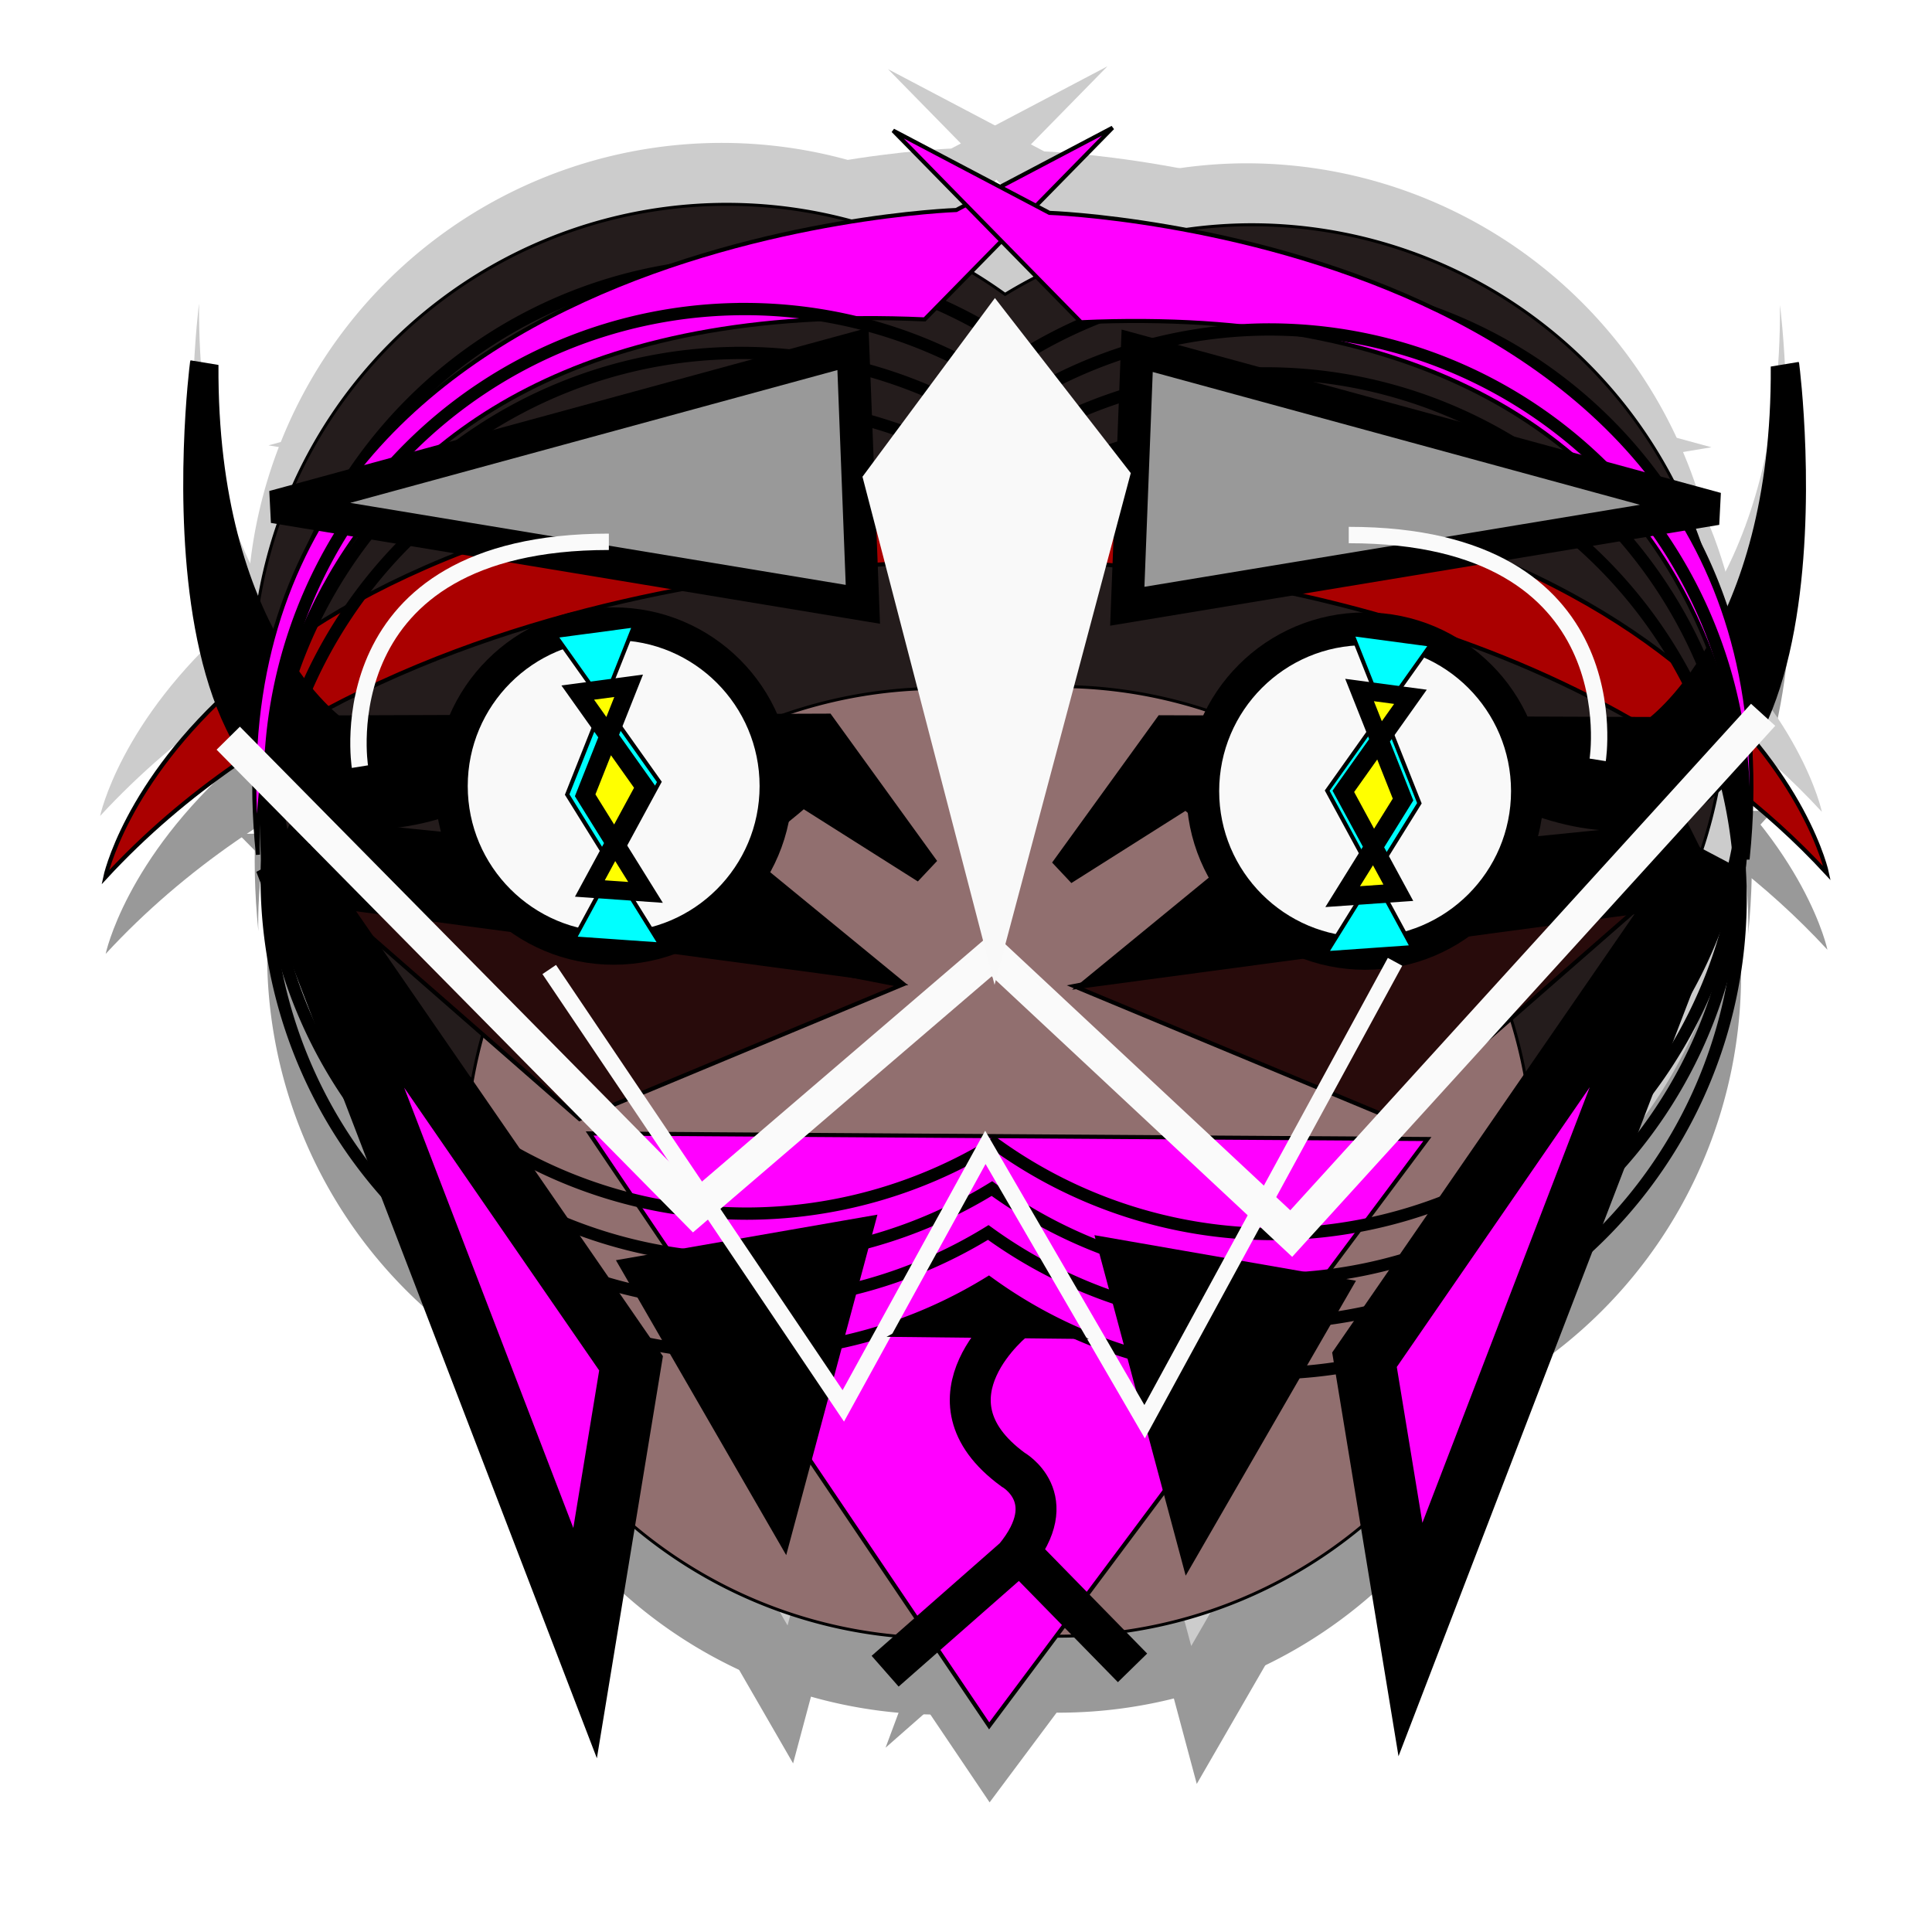<?xml version="1.0" encoding="UTF-8" standalone="no"?>
<!-- Created with Inkscape (http://www.inkscape.org/) -->

<svg
   width="210mm"
   height="210mm"
   viewBox="0 0 210 210"
   version="1.1"
   id="svg1"
   inkscape:version="1.3.2 (091e20ef0f, 2023-11-25)"
   sodipodi:docname="sis.svg"
   inkscape:export-filename="sis.png"
   inkscape:export-xdpi="96"
   inkscape:export-ydpi="96"
   xmlns:inkscape="http://www.inkscape.org/namespaces/inkscape"
   xmlns:sodipodi="http://sodipodi.sourceforge.net/DTD/sodipodi-0.dtd"
   xmlns="http://www.w3.org/2000/svg"
   xmlns:svg="http://www.w3.org/2000/svg">
  <sodipodi:namedview
     id="namedview1"
     pagecolor="#ffffff"
     bordercolor="#000000"
     borderopacity="0.25"
     inkscape:showpageshadow="2"
     inkscape:pageopacity="0.0"
     inkscape:pagecheckerboard="0"
     inkscape:deskcolor="#d1d1d1"
     inkscape:document-units="mm"
     showguides="true"
     inkscape:zoom="0.50709218"
     inkscape:cx="457.5105"
     inkscape:cy="643.86715"
     inkscape:window-width="1920"
     inkscape:window-height="1011"
     inkscape:window-x="0"
     inkscape:window-y="0"
     inkscape:window-maximized="1"
     inkscape:current-layer="layer1">
    <sodipodi:guide
       position="14.758,181.591"
       orientation="1,0"
       id="guide1"
       inkscape:locked="false" />
    <sodipodi:guide
       position="195.171,146.173"
       orientation="1,0"
       id="guide2"
       inkscape:locked="false" />
    <sodipodi:guide
       position="135.771,189.339"
       orientation="0,-1"
       id="guide3"
       inkscape:locked="false" />
    <sodipodi:guide
       position="106.994,175.319"
       orientation="0,-1"
       id="guide4"
       inkscape:locked="false" />
    <sodipodi:guide
       position="91.867,150.231"
       orientation="0,-1"
       id="guide5"
       inkscape:locked="false" />
    <sodipodi:guide
       position="93.343,110.016"
       orientation="0,-1"
       id="guide6"
       inkscape:locked="false" />
    <sodipodi:guide
       position="80.799,95.258"
       orientation="0,-1"
       id="guide7"
       inkscape:locked="false" />
    <sodipodi:guide
       position="105.149,80.132"
       orientation="0,-1"
       id="guide8"
       inkscape:locked="false" />
    <sodipodi:guide
       position="119.169,49.878"
       orientation="0,-1"
       id="guide9"
       inkscape:locked="false" />
    <sodipodi:guide
       position="124.334,15.566"
       orientation="0,-1"
       id="guide10"
       inkscape:locked="false" />
    <sodipodi:guide
       position="30.253,104.482"
       orientation="1,0"
       id="guide11"
       inkscape:locked="false" />
    <sodipodi:guide
       position="179.307,150.969"
       orientation="1,0"
       id="guide12"
       inkscape:locked="false" />
    <sodipodi:guide
       position="55.342,104.851"
       orientation="1,0"
       id="guide13"
       inkscape:locked="false" />
    <sodipodi:guide
       position="155.325,119.24"
       orientation="1,0"
       id="guide14"
       inkscape:locked="false" />
    <sodipodi:guide
       position="94.45,156.134"
       orientation="1,0"
       id="guide15"
       inkscape:locked="false" />
    <sodipodi:guide
       position="114.742,159.455"
       orientation="1,0"
       id="guide16"
       inkscape:locked="false" />
  </sodipodi:namedview>
  <defs
     id="defs1">
    <filter
       style="color-interpolation-filters:sRGB;"
       inkscape:label="Blur"
       id="filter35"
       x="-0.119"
       y="-0.164"
       width="1.239"
       height="1.327">
      <feGaussianBlur
         stdDeviation="4.65 5.918"
         result="fbSourceGraphic"
         id="feGaussianBlur35" />
      <feColorMatrix
         result="fbSourceGraphicAlpha"
         in="fbSourceGraphic"
         values="0 0 0 -1 0 0 0 0 -1 0 0 0 0 -1 0 0 0 0 1 0"
         id="feColorMatrix35" />
      <feGaussianBlur
         id="feGaussianBlur36"
         stdDeviation="4.65 5.918"
         result="blur"
         in="fbSourceGraphic" />
    </filter>
    <filter
       style="color-interpolation-filters:sRGB;"
       inkscape:label="Blur"
       id="filter37"
       x="-0.031"
       y="-0.059"
       width="1.062"
       height="1.118">
      <feGaussianBlur
         stdDeviation="2.415 4.257"
         result="blur"
         id="feGaussianBlur37" />
    </filter>
  </defs>
  <g
     inkscape:label="Layer 1"
     inkscape:groupmode="layer"
     id="layer1">
    <g
       id="g35"
       transform="translate(-12.178,-75.105)"
       style="fill:#999999;stroke:none;filter:url(#filter37)">
      <path
         id="path16-9"
         style="fill:#999999;stroke:none;stroke-width:0.323;stroke-dasharray:none"
         d="m 91.254,105.626 a 51.614,51.614 0 0 0 -51.614,51.614 51.614,51.614 0 0 0 51.614,51.615 51.614,51.614 0 0 0 26.869,-7.628 51.614,51.614 0 0 0 30.112,9.846 51.614,51.614 0 0 0 51.614,-51.614 51.614,51.614 0 0 0 -51.614,-51.614 51.614,51.614 0 0 0 -26.76,7.569 51.614,51.614 0 0 0 -30.221,-9.787 z" />
      <path
         id="path16-5-2-7"
         style="fill:#999999;stroke:none;stroke-width:0.323;stroke-dasharray:none"
         d="m 127.238,158.037 a 51.614,51.614 0 0 0 -7.289,0.521 51.614,51.614 0 0 0 -5.563,-0.31 51.614,51.614 0 0 0 -51.615,51.614 51.614,51.614 0 0 0 51.615,51.614 51.614,51.614 0 0 0 7.619,-0.585 51.614,51.614 0 0 0 5.233,0.374 51.614,51.614 0 0 0 51.615,-51.614 51.614,51.614 0 0 0 -51.615,-51.614 z" />
      <path
         style="fill:#999999;stroke:none;stroke-width:0.445;stroke-dasharray:none"
         d="m 43.821,177.605 66.339,12.903 -34.94,14.543 z"
         id="path18-7" />
      <path
         style="fill:#999999;stroke:none;stroke-width:0.445;stroke-dasharray:none"
         d="m 195.284,177.694 -66.339,12.903 34.94,14.543 z"
         id="path18-0-6" />
      <path
         style="fill:#999999;stroke:none;stroke-width:0.445;stroke-dasharray:none"
         d="m 76.316,206.621 91.061,0.603 -47.633,63.79 z"
         id="path20-7" />
      <path
         style="fill:#999999;stroke:none;stroke-width:1.78;stroke-dasharray:none;stroke-opacity:1"
         d="m 110.949,190.524 -16.078,-13.179 -50.739,-5.151 -2.571,5.142 7.464,4.878 z"
         id="path32-3" />
      <path
         style="fill:#999999;stroke:none;stroke-width:1.78;stroke-dasharray:none;stroke-opacity:1"
         d="m 128.75,190.998 16.078,-13.179 50.739,-5.151 2.571,5.142 -7.464,4.877 z"
         id="path32-4-6" />
      <path
         id="path22-5"
         style="fill:#999999;stroke:none;stroke-width:0.445;stroke-dasharray:none"
         d="m 113.217,133.116 -0.025,0.71 c -81.051,3.904 -89.529,44.962 -89.529,44.962 34.643,-37.514 97.976,-34.27 97.976,-34.27 l -0.015,-0.42 c 18.535,0.609 62.388,5.22 89.188,34.241 0,0 -9.033,-43.748 -97.596,-45.222 z" />
      <path
         style="fill:#999999;stroke:none;stroke-width:3.115;stroke-dasharray:none"
         d="m 34.415,123.077 c 0,0 -7.691,59.905 27.356,47.118 0,0 8.12,25.08 37.682,-0.744 l 13.372,8.46 -11.119,-15.366 -53.179,0.19 c 0,0 -14.298,-9.945 -14.112,-39.659 z"
         id="path21-6" />
      <circle
         style="fill:#999999;stroke:none;stroke-width:3.56;stroke-dasharray:none"
         id="path23-3"
         cx="78.929"
         cy="168.859"
         r="17.642" />
      <path
         style="fill:#999999;stroke:none;stroke-width:3.115;stroke-dasharray:none"
         d="m 206.257,123.252 c 0,0 7.691,59.905 -27.356,47.118 0,0 -8.12,25.08 -37.682,-0.744 l -13.372,8.46 11.119,-15.366 53.179,0.19 c 0,0 14.298,-9.945 14.112,-39.659 z"
         id="path21-2-9" />
      <circle
         style="fill:#999999;stroke:none;stroke-width:3.56;stroke-dasharray:none"
         id="path23-2-4"
         cx="160.607"
         cy="169.407"
         r="17.642" />
      <path
         style="fill:#999999;stroke:none;stroke-width:0.445;stroke-dasharray:none"
         d="m 72.631,152.538 11.267,15.87 -9.232,17.019 9.344,0.655 -10.134,-16.3 7.299,-18.384 z"
         id="path24-8" />
      <path
         style="fill:#999999;stroke:none;stroke-width:0.288;stroke-dasharray:none"
         d="m 75.025,158.698 7.296,10.276 -5.978,11.02 6.05,0.424 -6.562,-10.554 4.726,-11.904 z"
         id="path24-30-1" />
      <path
         style="fill:#999999;stroke:none;stroke-width:0.445;stroke-dasharray:none"
         d="m 167.754,153.485 -11.267,15.87 9.232,17.019 -9.344,0.655 10.134,-16.3 -7.299,-18.384 z"
         id="path24-3-2" />
      <path
         style="fill:#999999;stroke:none;stroke-width:1.335;stroke-dasharray:none"
         d="m 81.159,236.941 17.226,29.836 9.229,-34.445 z"
         id="path26-9" />
      <path
         style="fill:#999999;stroke:none;stroke-width:1.335;stroke-dasharray:none"
         d="m 159.487,239.173 -17.226,29.836 -9.229,-34.445 z"
         id="path26-4-3" />
      <path
         id="path16-50-9"
         style="fill:#999999;stroke:none;stroke-width:1.335;stroke-dasharray:none"
         d="m 93.449,112.106 a 51.614,51.614 0 0 0 -51.614,51.614 51.614,51.614 0 0 0 51.614,51.614 51.614,51.614 0 0 0 26.869,-7.628 51.614,51.614 0 0 0 30.112,9.846 51.614,51.614 0 0 0 51.614,-51.614 51.614,51.614 0 0 0 -51.614,-51.614 51.614,51.614 0 0 0 -26.76,7.568 51.614,51.614 0 0 0 -30.221,-9.787 z" />
      <path
         style="fill:#999999;stroke:none;stroke-width:0.445;stroke-dasharray:none"
         d="m 40.263,176.323 c 0,0 -3.075,-61.612 72.47,-58.189 l 20.425,-20.835 -16.988,8.946 c 0,0 -82.727,2.796 -75.907,70.078 z"
         id="path19-0" />
      <path
         style="fill:#999999;stroke:none;stroke-width:0.445;stroke-dasharray:none"
         d="m 202.197,176.633 c 0,0 3.075,-61.612 -72.47,-58.189 l -20.425,-20.835 16.988,8.946 c 0,0 82.727,2.796 75.907,70.078 z"
         id="path19-1-8" />
      <path
         id="path16-50-6-8"
         style="fill:#999999;stroke:none;stroke-width:1.335;stroke-dasharray:none"
         d="m 93.175,117.01 a 51.614,51.614 0 0 0 -51.614,51.614 51.614,51.614 0 0 0 51.614,51.614 51.614,51.614 0 0 0 26.869,-7.628 51.614,51.614 0 0 0 30.112,9.846 51.614,51.614 0 0 0 51.614,-51.614 51.614,51.614 0 0 0 -51.614,-51.614 51.614,51.614 0 0 0 -26.76,7.568 51.614,51.614 0 0 0 -30.221,-9.787 z" />
      <path
         id="path16-50-6-6-5"
         style="fill:#999999;stroke:none;stroke-width:1.335;stroke-dasharray:none"
         d="m 92.777,121.782 a 51.614,51.614 0 0 0 -51.614,51.614 51.614,51.614 0 0 0 51.614,51.614 51.614,51.614 0 0 0 26.869,-7.628 51.614,51.614 0 0 0 30.112,9.846 51.614,51.614 0 0 0 51.614,-51.614 51.614,51.614 0 0 0 -51.614,-51.614 51.614,51.614 0 0 0 -26.76,7.568 51.614,51.614 0 0 0 -30.221,-9.787 z" />
      <path
         id="path16-50-6-6-4-0"
         style="fill:#999999;stroke:none;stroke-width:1.335;stroke-dasharray:none"
         d="m 92.828,127.253 a 51.614,51.614 0 0 0 -51.614,51.614 51.614,51.614 0 0 0 51.614,51.614 51.614,51.614 0 0 0 26.869,-7.628 51.614,51.614 0 0 0 30.112,9.846 51.614,51.614 0 0 0 51.614,-51.614 51.614,51.614 0 0 0 -51.614,-51.614 51.614,51.614 0 0 0 -26.76,7.568 51.614,51.614 0 0 0 -30.221,-9.787 z" />
      <path
         style="fill:#999999;stroke:none;stroke-width:3.56;stroke-dasharray:none"
         d="m 41.964,138.504 62.977,-17.167 1.075,27.769 z"
         id="path27-9" />
      <path
         style="fill:#999999;stroke:none;stroke-width:3.56;stroke-dasharray:none"
         d="m 198.809,138.712 -62.977,-17.167 -1.075,27.769 z"
         id="path27-6-6" />
      <path
         style="fill:#999999;stroke:none;stroke-width:3.56;stroke-dasharray:none;stroke-opacity:1"
         d="m 38.089,165.747 50.614,51.291 32.423,-27.795 32.506,30.35 51.294,-56.387"
         id="path28-3" />
      <path
         style="fill:#999999;stroke:none;stroke-width:1.78;stroke-dasharray:none;stroke-opacity:1"
         d="m 71.925,188.8 31.964,47.432 15.442,-28.099 17.31,29.817 27.219,-49.987"
         id="path29-8" />
      <path
         style="fill:#999999;stroke:none;stroke-width:1.78;stroke-dasharray:none;stroke-opacity:1"
         d="m 51.348,166.748 c 0,0 -3.907,-24.438 27.058,-24.438"
         id="path30-5" />
      <path
         style="fill:#999999;stroke:none;stroke-width:1.78;stroke-dasharray:none;stroke-opacity:1"
         d="m 185.888,166.012 c 0,0 3.907,-24.438 -27.058,-24.438"
         id="path30-4-6" />
      <path
         style="fill:#999999;stroke:none;stroke-width:1.78;stroke-dasharray:none;stroke-opacity:1"
         d="m 108.592,228.725 21.991,0.239 c 0,0 -6.77,-3.234 -10.509,-6.471 z"
         id="path31-1"
         sodipodi:nodetypes="cccc" />
      <path
         style="fill:#999999;stroke:none;stroke-width:0.288;stroke-dasharray:none"
         d="m 165.536,159.159 -7.296,10.276 5.978,11.02 -6.05,0.424 6.562,-10.554 -4.726,-11.904 z"
         id="path24-30-8-1" />
      <path
         style="fill:#999999;stroke:none;stroke-width:6.586;stroke-dasharray:none"
         d="m 43.164,177.003 37.655,54.601 -4.996,30.413 z"
         id="path17-5" />
      <path
         style="fill:#999999;stroke:none;stroke-width:6.675;stroke-dasharray:none"
         d="m 198.195,176.615 -37.655,54.601 4.996,30.413 z"
         id="path17-6-9" />
      <path
         style="fill:#999999;stroke:none;stroke-width:1.78;stroke-dasharray:none;stroke-opacity:1"
         d="m 105.975,135.237 14.394,-19.425 14.768,19.027 -14.806,55.623 z"
         id="path33-8" />
      <path
         style="fill:#999999;stroke:none;stroke-width:4.45;stroke-dasharray:none;stroke-opacity:1"
         d="m 122.691,226.76 c 0,0 -11.003,8.597 -0.369,16.387 0,0 5.534,3.081 0.192,9.552 l -14.078,12.372"
         id="path34-4" />
      <path
         style="fill:#999999;stroke:none;stroke-width:4.45;stroke-dasharray:none;stroke-opacity:1"
         d="m 122.897,252.003 12.431,12.704"
         id="path35-8" />
    </g>
    <g
       id="g35-0"
       transform="translate(-12.781,-90.095)"
       style="fill:#cccccc;stroke:none;filter:url(#filter35)">
      <path
         id="path16-9-4"
         style="fill:#cccccc;stroke:none;stroke-width:0.323;stroke-dasharray:none"
         d="m 91.254,105.626 a 51.614,51.614 0 0 0 -51.614,51.614 51.614,51.614 0 0 0 51.614,51.615 51.614,51.614 0 0 0 26.869,-7.628 51.614,51.614 0 0 0 30.112,9.846 51.614,51.614 0 0 0 51.614,-51.614 51.614,51.614 0 0 0 -51.614,-51.614 51.614,51.614 0 0 0 -26.76,7.569 51.614,51.614 0 0 0 -30.221,-9.787 z" />
      <path
         id="path16-5-2-7-4"
         style="fill:#cccccc;stroke:none;stroke-width:0.323;stroke-dasharray:none"
         d="m 127.238,158.037 a 51.614,51.614 0 0 0 -7.289,0.521 51.614,51.614 0 0 0 -5.563,-0.31 51.614,51.614 0 0 0 -51.615,51.614 51.614,51.614 0 0 0 51.615,51.614 51.614,51.614 0 0 0 7.619,-0.585 51.614,51.614 0 0 0 5.233,0.374 51.614,51.614 0 0 0 51.615,-51.614 51.614,51.614 0 0 0 -51.615,-51.614 z" />
      <path
         style="fill:#cccccc;stroke:none;stroke-width:0.445;stroke-dasharray:none"
         d="m 43.821,177.605 66.339,12.903 -34.94,14.543 z"
         id="path18-7-4" />
      <path
         style="fill:#cccccc;stroke:none;stroke-width:0.445;stroke-dasharray:none"
         d="m 195.284,177.694 -66.339,12.903 34.94,14.543 z"
         id="path18-0-6-4" />
      <path
         style="fill:#cccccc;stroke:none;stroke-width:0.445;stroke-dasharray:none"
         d="m 76.316,206.621 91.061,0.603 -47.633,63.79 z"
         id="path20-7-7" />
      <path
         style="fill:#cccccc;stroke:none;stroke-width:1.78;stroke-dasharray:none;stroke-opacity:1"
         d="m 110.949,190.524 -16.078,-13.179 -50.739,-5.151 -2.571,5.142 7.464,4.878 z"
         id="path32-3-6" />
      <path
         style="fill:#cccccc;stroke:none;stroke-width:1.78;stroke-dasharray:none;stroke-opacity:1"
         d="m 128.75,190.998 16.078,-13.179 50.739,-5.151 2.571,5.142 -7.464,4.877 z"
         id="path32-4-6-3" />
      <path
         id="path22-5-1"
         style="fill:#cccccc;stroke:none;stroke-width:0.445;stroke-dasharray:none"
         d="m 113.217,133.116 -0.025,0.71 c -81.051,3.904 -89.529,44.962 -89.529,44.962 34.643,-37.514 97.976,-34.27 97.976,-34.27 l -0.015,-0.42 c 18.535,0.609 62.388,5.22 89.188,34.241 0,0 -9.033,-43.748 -97.596,-45.222 z" />
      <path
         style="fill:#cccccc;stroke:none;stroke-width:3.115;stroke-dasharray:none"
         d="m 34.415,123.077 c 0,0 -7.691,59.905 27.356,47.118 0,0 8.12,25.08 37.682,-0.744 l 13.372,8.46 -11.119,-15.366 -53.179,0.19 c 0,0 -14.298,-9.945 -14.112,-39.659 z"
         id="path21-6-7" />
      <circle
         style="fill:#cccccc;stroke:none;stroke-width:3.56;stroke-dasharray:none"
         id="path23-3-5"
         cx="78.929"
         cy="168.859"
         r="17.642" />
      <path
         style="fill:#cccccc;stroke:none;stroke-width:3.115;stroke-dasharray:none"
         d="m 206.257,123.252 c 0,0 7.691,59.905 -27.356,47.118 0,0 -8.12,25.08 -37.682,-0.744 l -13.372,8.46 11.119,-15.366 53.179,0.19 c 0,0 14.298,-9.945 14.112,-39.659 z"
         id="path21-2-9-9" />
      <circle
         style="fill:#cccccc;stroke:none;stroke-width:3.56;stroke-dasharray:none"
         id="path23-2-4-6"
         cx="160.607"
         cy="169.407"
         r="17.642" />
      <path
         style="fill:#cccccc;stroke:none;stroke-width:0.445;stroke-dasharray:none"
         d="m 72.631,152.538 11.267,15.87 -9.232,17.019 9.344,0.655 -10.134,-16.3 7.299,-18.384 z"
         id="path24-8-2" />
      <path
         style="fill:#cccccc;stroke:none;stroke-width:0.288;stroke-dasharray:none"
         d="m 75.025,158.698 7.296,10.276 -5.978,11.02 6.05,0.424 -6.562,-10.554 4.726,-11.904 z"
         id="path24-30-1-1" />
      <path
         style="fill:#cccccc;stroke:none;stroke-width:0.445;stroke-dasharray:none"
         d="m 167.754,153.485 -11.267,15.87 9.232,17.019 -9.344,0.655 10.134,-16.3 -7.299,-18.384 z"
         id="path24-3-2-7" />
      <path
         style="fill:#cccccc;stroke:none;stroke-width:1.335;stroke-dasharray:none"
         d="m 81.159,236.941 17.226,29.836 9.229,-34.445 z"
         id="path26-9-8" />
      <path
         style="fill:#cccccc;stroke:none;stroke-width:1.335;stroke-dasharray:none"
         d="m 159.487,239.173 -17.226,29.836 -9.229,-34.445 z"
         id="path26-4-3-5" />
      <path
         id="path16-50-9-7"
         style="fill:#cccccc;stroke:none;stroke-width:1.335;stroke-dasharray:none"
         d="m 93.449,112.106 a 51.614,51.614 0 0 0 -51.614,51.614 51.614,51.614 0 0 0 51.614,51.614 51.614,51.614 0 0 0 26.869,-7.628 51.614,51.614 0 0 0 30.112,9.846 51.614,51.614 0 0 0 51.614,-51.614 51.614,51.614 0 0 0 -51.614,-51.614 51.614,51.614 0 0 0 -26.76,7.568 51.614,51.614 0 0 0 -30.221,-9.787 z" />
      <path
         style="fill:#cccccc;stroke:none;stroke-width:0.445;stroke-dasharray:none"
         d="m 40.263,176.323 c 0,0 -3.075,-61.612 72.47,-58.189 l 20.425,-20.835 -16.988,8.946 c 0,0 -82.727,2.796 -75.907,70.078 z"
         id="path19-0-4" />
      <path
         style="fill:#cccccc;stroke:none;stroke-width:0.445;stroke-dasharray:none"
         d="m 202.197,176.633 c 0,0 3.075,-61.612 -72.47,-58.189 l -20.425,-20.835 16.988,8.946 c 0,0 82.727,2.796 75.907,70.078 z"
         id="path19-1-8-1" />
      <path
         id="path16-50-6-8-8"
         style="fill:#cccccc;stroke:none;stroke-width:1.335;stroke-dasharray:none"
         d="m 93.175,117.01 a 51.614,51.614 0 0 0 -51.614,51.614 51.614,51.614 0 0 0 51.614,51.614 51.614,51.614 0 0 0 26.869,-7.628 51.614,51.614 0 0 0 30.112,9.846 51.614,51.614 0 0 0 51.614,-51.614 51.614,51.614 0 0 0 -51.614,-51.614 51.614,51.614 0 0 0 -26.76,7.568 51.614,51.614 0 0 0 -30.221,-9.787 z" />
      <path
         id="path16-50-6-6-5-5"
         style="fill:#cccccc;stroke:none;stroke-width:1.335;stroke-dasharray:none"
         d="m 92.777,121.782 a 51.614,51.614 0 0 0 -51.614,51.614 51.614,51.614 0 0 0 51.614,51.614 51.614,51.614 0 0 0 26.869,-7.628 51.614,51.614 0 0 0 30.112,9.846 51.614,51.614 0 0 0 51.614,-51.614 51.614,51.614 0 0 0 -51.614,-51.614 51.614,51.614 0 0 0 -26.76,7.568 51.614,51.614 0 0 0 -30.221,-9.787 z" />
      <path
         id="path16-50-6-6-4-0-9"
         style="fill:#cccccc;stroke:none;stroke-width:1.335;stroke-dasharray:none"
         d="m 92.828,127.253 a 51.614,51.614 0 0 0 -51.614,51.614 51.614,51.614 0 0 0 51.614,51.614 51.614,51.614 0 0 0 26.869,-7.628 51.614,51.614 0 0 0 30.112,9.846 51.614,51.614 0 0 0 51.614,-51.614 51.614,51.614 0 0 0 -51.614,-51.614 51.614,51.614 0 0 0 -26.76,7.568 51.614,51.614 0 0 0 -30.221,-9.787 z" />
      <path
         style="fill:#cccccc;stroke:none;stroke-width:3.56;stroke-dasharray:none"
         d="m 41.964,138.504 62.977,-17.167 1.075,27.769 z"
         id="path27-9-7" />
      <path
         style="fill:#cccccc;stroke:none;stroke-width:3.56;stroke-dasharray:none"
         d="m 198.809,138.712 -62.977,-17.167 -1.075,27.769 z"
         id="path27-6-6-5" />
      <path
         style="fill:#cccccc;stroke:none;stroke-width:3.56;stroke-dasharray:none;stroke-opacity:1"
         d="m 38.089,165.747 50.614,51.291 32.423,-27.795 32.506,30.35 51.294,-56.387"
         id="path28-3-3" />
      <path
         style="fill:#cccccc;stroke:none;stroke-width:1.78;stroke-dasharray:none;stroke-opacity:1"
         d="m 71.925,188.8 31.964,47.432 15.442,-28.099 17.31,29.817 27.219,-49.987"
         id="path29-8-8" />
      <path
         style="fill:#cccccc;stroke:none;stroke-width:1.78;stroke-dasharray:none;stroke-opacity:1"
         d="m 51.348,166.748 c 0,0 -3.907,-24.438 27.058,-24.438"
         id="path30-5-8" />
      <path
         style="fill:#cccccc;stroke:none;stroke-width:1.78;stroke-dasharray:none;stroke-opacity:1"
         d="m 185.888,166.012 c 0,0 3.907,-24.438 -27.058,-24.438"
         id="path30-4-6-3" />
      <path
         style="fill:#cccccc;stroke:none;stroke-width:1.78;stroke-dasharray:none;stroke-opacity:1"
         d="m 108.592,228.725 21.991,0.239 c 0,0 -6.77,-3.234 -10.509,-6.471 z"
         id="path31-1-1"
         sodipodi:nodetypes="cccc" />
      <path
         style="fill:#cccccc;stroke:none;stroke-width:0.288;stroke-dasharray:none"
         d="m 165.536,159.159 -7.296,10.276 5.978,11.02 -6.05,0.424 6.562,-10.554 -4.726,-11.904 z"
         id="path24-30-8-1-8" />
      <path
         style="fill:#cccccc;stroke:none;stroke-width:6.586;stroke-dasharray:none"
         d="m 43.164,177.003 37.655,54.601 -4.996,30.413 z"
         id="path17-5-9" />
      <path
         style="fill:#cccccc;stroke:none;stroke-width:6.675;stroke-dasharray:none"
         d="m 198.195,176.615 -37.655,54.601 4.996,30.413 z"
         id="path17-6-9-6" />
      <path
         style="fill:#cccccc;stroke:none;stroke-width:1.78;stroke-dasharray:none;stroke-opacity:1"
         d="m 105.975,135.237 14.394,-19.425 14.768,19.027 -14.806,55.623 z"
         id="path33-8-4" />
      <path
         style="fill:#cccccc;stroke:none;stroke-width:4.45;stroke-dasharray:none;stroke-opacity:1"
         d="m 122.691,226.76 c 0,0 -11.003,8.597 -0.369,16.387 0,0 5.534,3.081 0.192,9.552 l -14.078,12.372"
         id="path34-4-3" />
      <path
         style="fill:#cccccc;stroke:none;stroke-width:4.45;stroke-dasharray:none;stroke-opacity:1"
         d="m 122.897,252.003 12.431,12.704"
         id="path35-8-3" />
    </g>
    <path
       id="path16"
       style="fill:#241c1c;stroke:#000000;stroke-width:0.323;stroke-dasharray:none"
       d="M 79.028,22.208 A 51.614,51.614 0 0 0 27.413,73.823 51.614,51.614 0 0 0 79.028,125.437 a 51.614,51.614 0 0 0 26.869,-7.628 51.614,51.614 0 0 0 30.112,9.846 51.614,51.614 0 0 0 51.614,-51.614 51.614,51.614 0 0 0 -51.614,-51.614 51.614,51.614 0 0 0 -26.76,7.569 51.614,51.614 0 0 0 -30.221,-9.787 z" />
    <path
       id="path16-5-2"
       style="fill:#916f6f;stroke:#000000;stroke-width:0.323;stroke-dasharray:none"
       d="m 115.012,74.619 a 51.614,51.614 0 0 0 -7.289,0.521 51.614,51.614 0 0 0 -5.563,-0.31 51.614,51.614 0 0 0 -51.615,51.614 51.614,51.614 0 0 0 51.615,51.614 51.614,51.614 0 0 0 7.619,-0.585 51.614,51.614 0 0 0 5.233,0.374 51.614,51.614 0 0 0 51.615,-51.614 51.614,51.614 0 0 0 -51.615,-51.614 z" />
    <path
       style="fill:#280b0b;stroke:#000000;stroke-width:0.445;stroke-dasharray:none"
       d="M 31.594,94.187 97.933,107.09 62.993,121.633 Z"
       id="path18" />
    <path
       style="fill:#280b0b;stroke:#000000;stroke-width:0.445;stroke-dasharray:none"
       d="m 183.058,94.276 -66.339,12.903 34.94,14.543 z"
       id="path18-0" />
    <path
       style="fill:#ff00ff;stroke:#000000;stroke-width:0.445;stroke-dasharray:none"
       d="m 64.09,123.203 91.061,0.603 -47.633,63.79 z"
       id="path20" />
    <path
       style="fill:#000000;stroke:none;stroke-width:1.78;stroke-dasharray:none;stroke-opacity:1"
       d="m 98.722,107.106 -16.078,-13.179 -50.739,-5.151 -2.571,5.142 7.464,4.878 z"
       id="path32" />
    <path
       style="fill:#000000;stroke:none;stroke-width:1.78;stroke-dasharray:none;stroke-opacity:1"
       d="m 116.524,107.58 16.078,-13.179 50.739,-5.151 2.571,5.142 -7.464,4.877 z"
       id="path32-4" />
    <path
       id="path22"
       style="fill:#aa0000;stroke:#000000;stroke-width:0.445;stroke-dasharray:none"
       d="m 100.991,49.697 -0.025,0.71 C 19.915,54.312 11.437,95.369 11.437,95.369 46.08,57.855 109.413,61.099 109.413,61.099 l -0.015,-0.42 c 18.535,0.609 62.388,5.22 89.188,34.241 0,0 -9.033,-43.748 -97.596,-45.222 z" />
    <path
       style="fill:#000000;stroke:#000000;stroke-width:3.115;stroke-dasharray:none"
       d="m 22.189,39.659 c 0,0 -7.691,59.905 27.356,47.118 0,0 8.12,25.08 37.682,-0.744 l 13.372,8.46 -11.119,-15.366 -53.179,0.19 c 0,0 -14.298,-9.945 -14.112,-39.659 z"
       id="path21" />
    <circle
       style="fill:#f9f9f9;stroke:#000000;stroke-width:3.56;stroke-dasharray:none"
       id="path23"
       cx="66.703"
       cy="85.44"
       r="17.642" />
    <path
       style="fill:#000000;stroke:#000000;stroke-width:3.115;stroke-dasharray:none"
       d="m 194.031,39.834 c 0,0 7.691,59.905 -27.356,47.118 0,0 -8.12,25.08 -37.682,-0.744 l -13.372,8.46 11.119,-15.366 53.179,0.19 c 0,0 14.298,-9.945 14.112,-39.659 z"
       id="path21-2" />
    <circle
       style="fill:#f9f9f9;stroke:#000000;stroke-width:3.56;stroke-dasharray:none"
       id="path23-2"
       cx="148.381"
       cy="85.989"
       r="17.642" />
    <path
       style="fill:#00ffff;stroke:#000000;stroke-width:0.445;stroke-dasharray:none"
       d="m 60.404,69.12 11.267,15.87 -9.232,17.019 9.344,0.655 -10.134,-16.3 7.299,-18.384 z"
       id="path24" />
    <path
       style="fill:#ffff00;stroke:#000000;stroke-width:2;stroke-dasharray:none"
       d="m 62.799,75.28 7.296,10.276 -5.978,11.02 6.05,0.424 -6.562,-10.554 4.726,-11.904 z"
       id="path24-30" />
    <path
       style="fill:#00ffff;stroke:#000000;stroke-width:0.445;stroke-dasharray:none"
       d="m 155.527,70.066 -11.267,15.87 9.232,17.019 -9.344,0.655 10.134,-16.3 -7.299,-18.384 z"
       id="path24-3" />
    <path
       style="fill:#000000;stroke:#000000;stroke-width:1.335;stroke-dasharray:none"
       d="m 68.004,137.473 17.226,29.836 9.229,-34.445 z"
       id="path26" />
    <path
       style="fill:#000000;stroke:#000000;stroke-width:1.335;stroke-dasharray:none"
       d="m 146.332,139.704 -17.226,29.836 -9.229,-34.445 z"
       id="path26-4" />
    <path
       id="path16-50"
       style="fill:none;stroke:#000000;stroke-width:1.335;stroke-dasharray:none"
       d="m 81.222,28.688 a 51.614,51.614 0 0 0 -51.614,51.614 51.614,51.614 0 0 0 51.614,51.614 51.614,51.614 0 0 0 26.869,-7.628 51.614,51.614 0 0 0 30.112,9.846 51.614,51.614 0 0 0 51.614,-51.614 51.614,51.614 0 0 0 -51.614,-51.614 51.614,51.614 0 0 0 -26.76,7.568 51.614,51.614 0 0 0 -30.221,-9.787 z" />
    <path
       style="fill:#ff00ff;stroke:#000000;stroke-width:0.445;stroke-dasharray:none"
       d="m 28.036,92.905 c 0,0 -3.075,-61.612 72.47,-58.189 l 20.425,-20.835 -16.988,8.946 c 0,0 -82.727,2.796 -75.907,70.078 z"
       id="path19" />
    <path
       style="fill:#ff00ff;stroke:#000000;stroke-width:0.445;stroke-dasharray:none"
       d="m 189.971,93.215 c 0,0 3.075,-61.612 -72.47,-58.189 L 97.076,14.191 114.064,23.137 c 0,0 82.727,2.796 75.907,70.078 z"
       id="path19-1" />
    <path
       id="path16-50-6"
       style="fill:none;stroke:#000000;stroke-width:1.335;stroke-dasharray:none"
       d="m 80.948,33.592 a 51.614,51.614 0 0 0 -51.614,51.614 51.614,51.614 0 0 0 51.614,51.614 51.614,51.614 0 0 0 26.869,-7.628 51.614,51.614 0 0 0 30.112,9.846 51.614,51.614 0 0 0 51.614,-51.614 51.614,51.614 0 0 0 -51.614,-51.614 51.614,51.614 0 0 0 -26.76,7.568 51.614,51.614 0 0 0 -30.221,-9.787 z" />
    <path
       id="path16-50-6-6"
       style="fill:none;stroke:#000000;stroke-width:1.335;stroke-dasharray:none"
       d="m 80.551,38.364 a 51.614,51.614 0 0 0 -51.614,51.614 51.614,51.614 0 0 0 51.614,51.614 51.614,51.614 0 0 0 26.869,-7.628 51.614,51.614 0 0 0 30.112,9.846 51.614,51.614 0 0 0 51.614,-51.614 51.614,51.614 0 0 0 -51.614,-51.614 51.614,51.614 0 0 0 -26.76,7.568 51.614,51.614 0 0 0 -30.221,-9.787 z" />
    <path
       id="path16-50-6-6-4"
       style="fill:none;stroke:#000000;stroke-width:1.335;stroke-dasharray:none"
       d="m 80.602,43.835 a 51.614,51.614 0 0 0 -51.614,51.614 51.614,51.614 0 0 0 51.614,51.614 51.614,51.614 0 0 0 26.869,-7.628 51.614,51.614 0 0 0 30.112,9.846 A 51.614,51.614 0 0 0 189.197,97.667 51.614,51.614 0 0 0 137.582,46.053 51.614,51.614 0 0 0 110.822,53.621 51.614,51.614 0 0 0 80.602,43.835 Z" />
    <path
       style="fill:#999999;stroke:#000000;stroke-width:3.56;stroke-dasharray:none"
       d="m 29.738,55.085 62.977,-17.167 1.075,27.769 z"
       id="path27" />
    <path
       style="fill:#999999;stroke:#000000;stroke-width:3.56;stroke-dasharray:none"
       d="m 186.583,55.294 -62.977,-17.167 -1.075,27.769 z"
       id="path27-6" />
    <path
       style="fill:none;stroke:#fafafa;stroke-width:3.56;stroke-dasharray:none;stroke-opacity:1"
       d="m 24.809,80.237 50.614,51.291 32.423,-27.795 32.506,30.35 51.294,-56.387"
       id="path28" />
    <path
       style="fill:none;stroke:#fafafa;stroke-width:1.78;stroke-dasharray:none;stroke-opacity:1"
       d="m 59.699,105.382 31.964,47.432 15.442,-28.099 17.31,29.817 27.219,-49.987"
       id="path29" />
    <path
       style="fill:none;stroke:#fafafa;stroke-width:1.78;stroke-dasharray:none;stroke-opacity:1"
       d="m 39.122,83.33 c 0,0 -3.907,-24.438 27.058,-24.438"
       id="path30" />
    <path
       style="fill:none;stroke:#fafafa;stroke-width:1.78;stroke-dasharray:none;stroke-opacity:1"
       d="m 173.661,82.594 c 0,0 3.907,-24.438 -27.058,-24.438"
       id="path30-4" />
    <path
       style="fill:#000000;stroke:none;stroke-width:1.78;stroke-dasharray:none;stroke-opacity:1"
       d="m 96.366,145.307 21.991,0.239 c 0,0 -6.77,-3.234 -10.509,-6.471 z"
       id="path31"
       sodipodi:nodetypes="cccc" />
    <path
       style="fill:#ffff00;stroke:#000000;stroke-width:2;stroke-dasharray:none"
       d="m 153.31,75.74 -7.296,10.276 5.978,11.02 -6.05,0.424 6.562,-10.554 -4.726,-11.904 z"
       id="path24-30-8" />
    <path
       style="fill:#ff00ff;stroke:#000000;stroke-width:6.586;stroke-dasharray:none"
       d="m 30.938,93.585 37.655,54.601 -4.996,30.413 z"
       id="path17" />
    <path
       style="fill:#ff00ff;stroke:#000000;stroke-width:6.675;stroke-dasharray:none"
       d="m 185.969,93.196 -37.655,54.601 4.996,30.413 z"
       id="path17-6" />
    <path
       style="fill:#f9f9f9;stroke:none;stroke-width:1.78;stroke-dasharray:none;stroke-opacity:1"
       d="M 93.748,51.819 108.142,32.395 122.91,51.422 108.104,107.045 Z"
       id="path33" />
    <path
       style="fill:none;stroke:#000000;stroke-width:4.45;stroke-dasharray:none;stroke-opacity:1"
       d="m 110.465,143.342 c 0,0 -11.003,8.597 -0.369,16.387 0,0 5.534,3.081 0.192,9.552 l -14.078,12.372"
       id="path34" />
    <path
       style="fill:none;stroke:#000000;stroke-width:4.45;stroke-dasharray:none;stroke-opacity:1"
       d="m 110.67,168.585 12.431,12.704"
       id="path35" />
  </g>
</svg>
